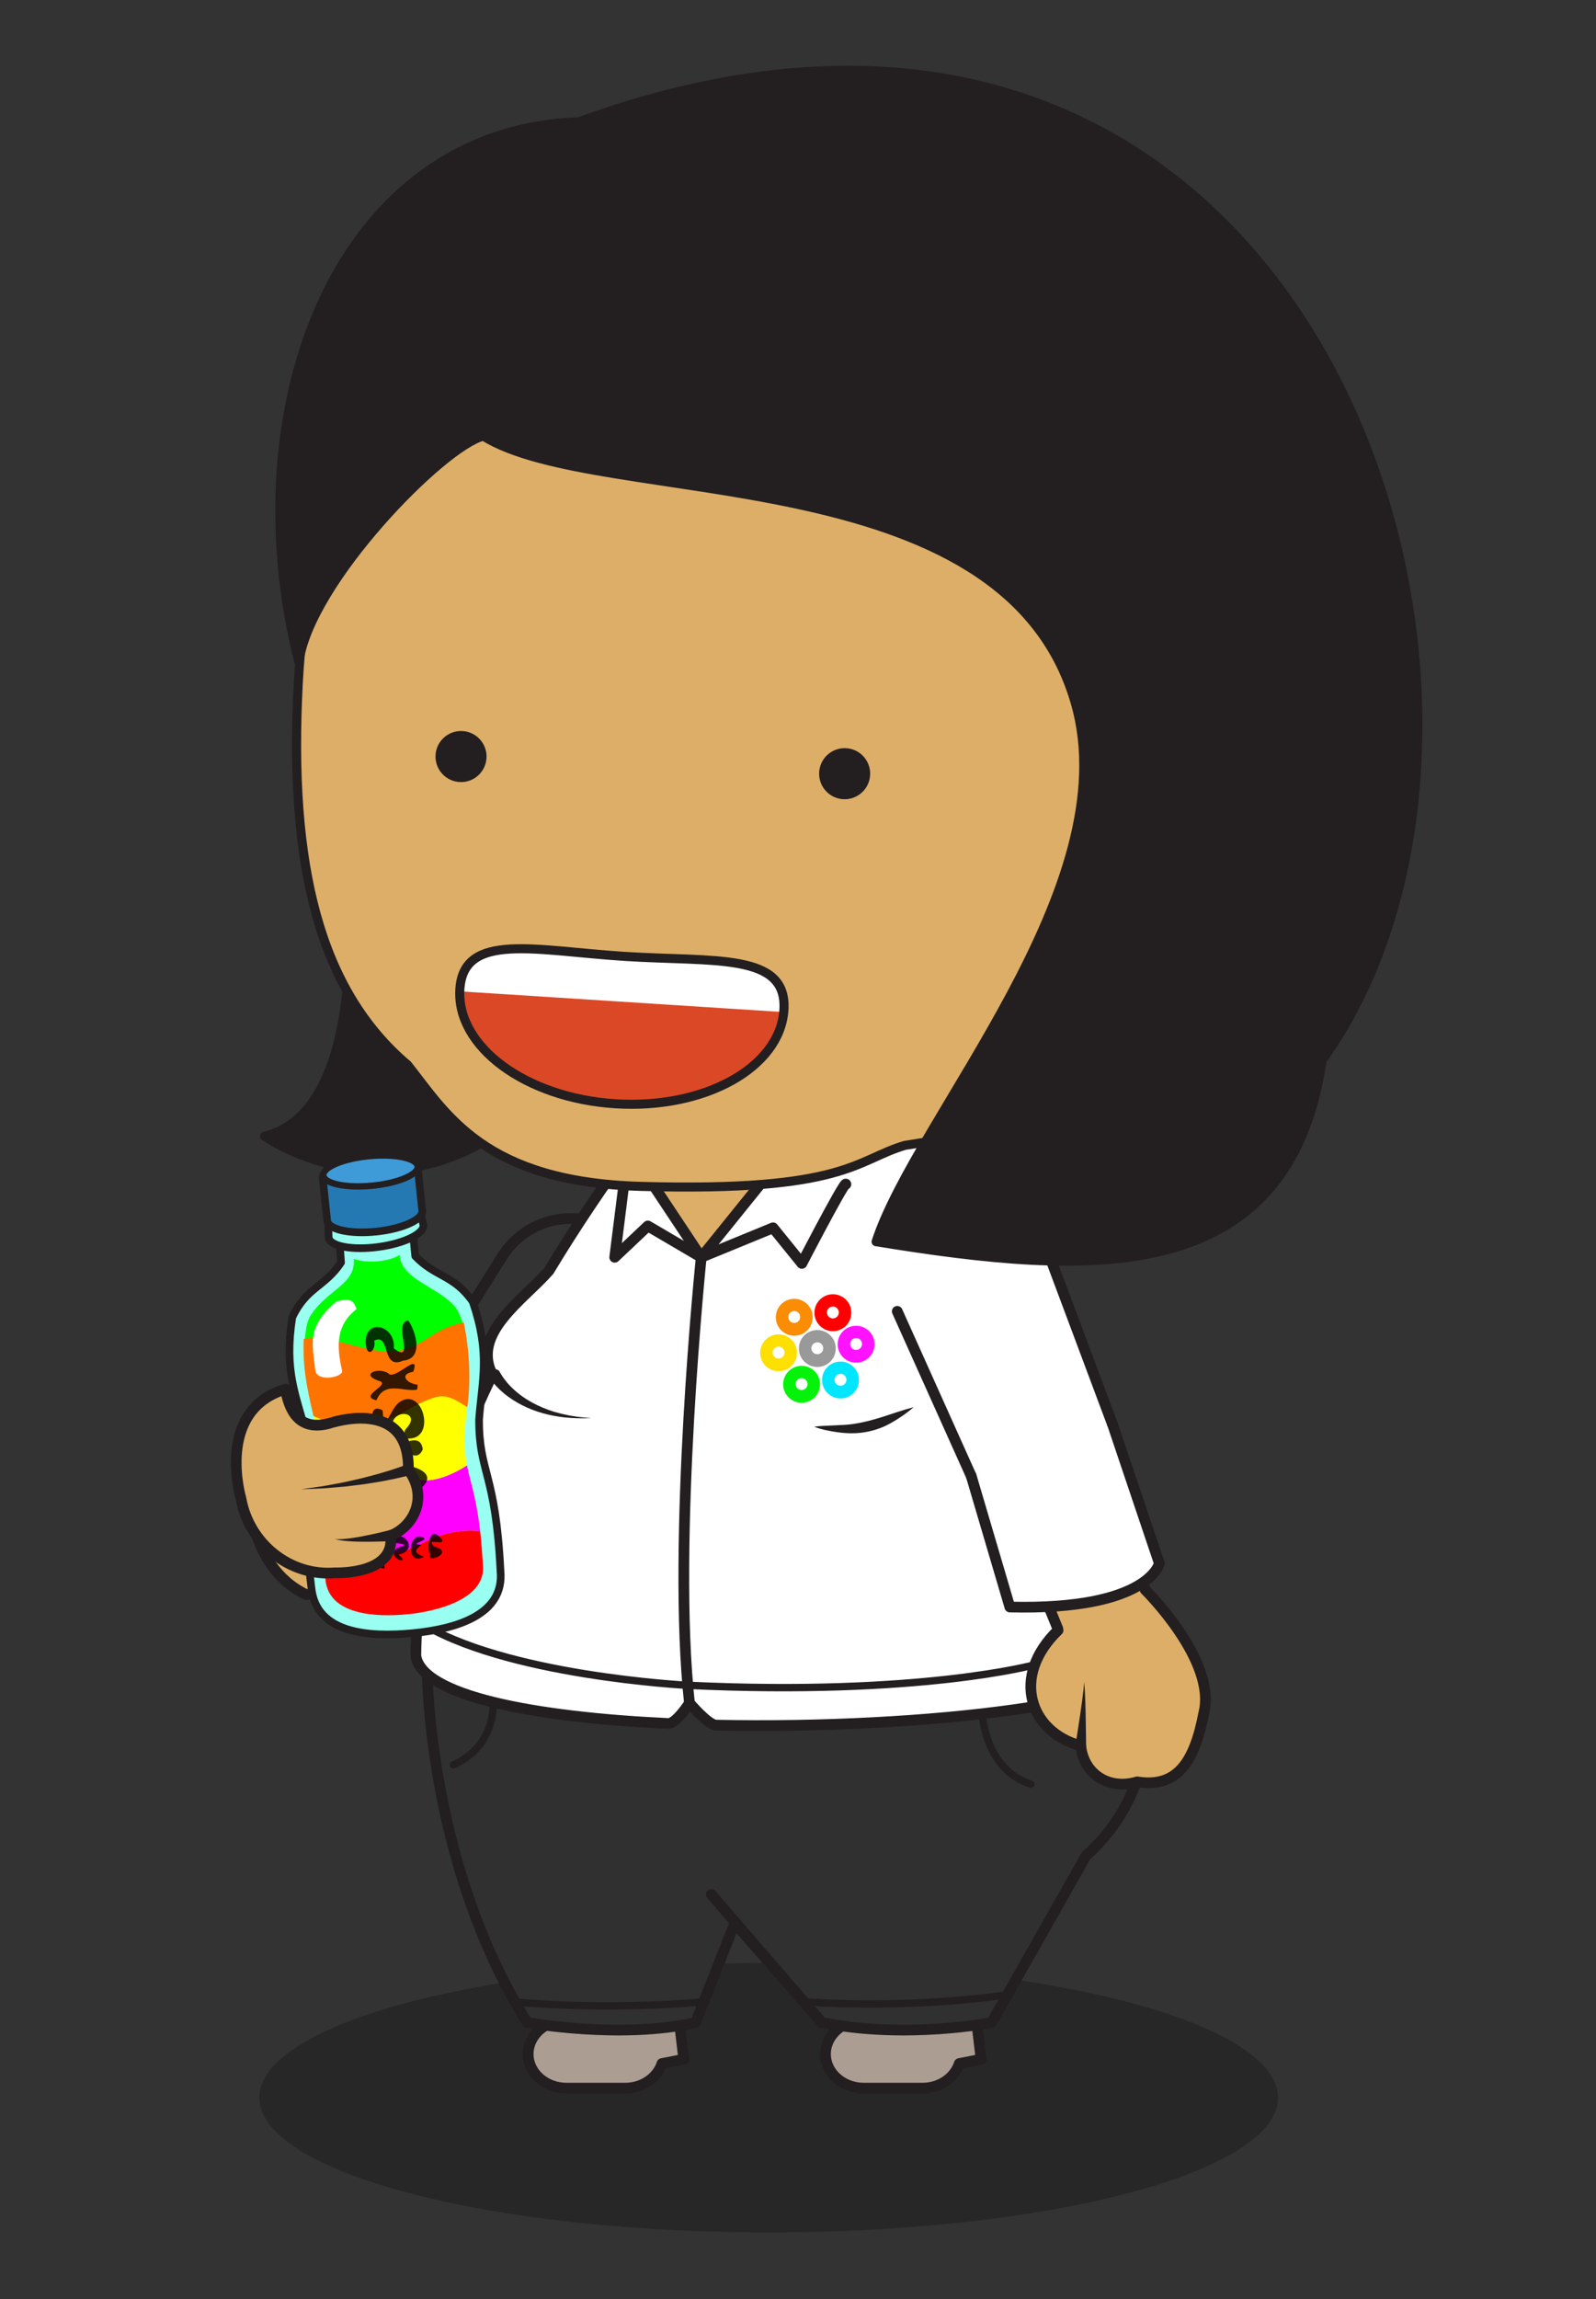 <?xml version="1.0" encoding="UTF-8" standalone="no"?>
<svg
   width="88.053mm"
   height="126.77mm"
   version="1.1"
   viewBox="0 0 88.053 126.77"
   id="svg61"
   sodipodi:docname="shanti.svg"
   inkscape:version="1.3.2 (1:1.3.2+202404261509+091e20ef0f)"
   xmlns:inkscape="http://www.inkscape.org/namespaces/inkscape"
   xmlns:sodipodi="http://sodipodi.sourceforge.net/DTD/sodipodi-0.dtd"
   xmlns="http://www.w3.org/2000/svg"
   xmlns:svg="http://www.w3.org/2000/svg"
   xmlns:rdf="http://www.w3.org/1999/02/22-rdf-syntax-ns#"
   xmlns:cc="http://creativecommons.org/ns#"
   xmlns:dc="http://purl.org/dc/elements/1.1/">
  <rect x="0" y="0" width="88.053" height="126.77" fill="#333333" stroke="none"/>
  <defs
     id="defs61" />
  <sodipodi:namedview
     id="namedview61"
     pagecolor="#ffffff"
     bordercolor="#000000"
     borderopacity="0.25"
     inkscape:showpageshadow="2"
     inkscape:pageopacity="0.0"
     inkscape:pagecheckerboard="0"
     inkscape:deskcolor="#d1d1d1"
     inkscape:document-units="mm"
     inkscape:zoom="1.7844818"
     inkscape:cx="166.43487"
     inkscape:cy="160.55081"
     inkscape:window-width="1803"
     inkscape:window-height="1125"
     inkscape:window-x="0"
     inkscape:window-y="0"
     inkscape:window-maximized="1"
     inkscape:current-layer="g59" />
  <g
     transform="translate(-51.436 -62.493)"
     id="g61">
    <g
       transform="matrix(.139 0 0 .139 93.482 -286.89)"
       id="g60">
      <g
         transform="matrix(-1 0 0 1 16.357 -3.081)"
         id="g59">
        <ellipse
           cx="13.748"
           cy="3348.7"
           rx="202.18"
           ry="53.475"
           fill="#ccc"
           id="ellipse1"
           style="fill:#000000;fill-opacity:0.233" />
        <g
           stroke="#231f20"
           stroke-linecap="round"
           stroke-linejoin="round"
           stroke-miterlimit="10"
           id="g12">
          <g
             stroke-width="4.252"
             id="g10">
            <path
               d="m94.042 3317.9h-44.756l-1.826 15.588 8.645 1.691c1.829 5.633 7.646 9.756 14.555 9.756h23.383c8.373 0 15.162-6.053 15.162-13.518-1e-3 -7.465-6.79-13.517-15.163-13.517z"
               fill="#ac9d93"
               id="path1" />
            <path
               d="m-23.966 3317.9h-44.756l-1.826 15.588 8.644 1.691c1.83 5.633 7.646 9.756 14.555 9.756h23.383c8.373 0 15.162-6.053 15.162-13.518s-6.789-13.517-15.162-13.517z"
               fill="#ac9d93"
               id="path2" />
            <path
               d="m155.32 3088.9 64.947 16.323s1.244 32.463-22.989 43.965l-57.388-11.814s-25.574-3.653-22.652-34.343"
               fill="#ddae68"
               id="path3" />
            <path
               d="m157.84 3076c9.451 15.033-44.985 49.26-54.438 34.228l-38.348-60.989c-9.451-15.032-4.928-34.881 10.104-44.332 15.032-9.452 34.881-4.928 44.333 10.104z"
               fill-opacity="0"
               id="path4" />
            <path
               d="m157.84 3076 45.009 10.078s-7.606 48.611-29.597 53.559l-67.456-25.676"
               fill="#2cdd8c"
               id="path5" />
            <path
               d="m149.36 3176.2s0.758 77.785-39.795 142.72c0 0-36.941 6.713-66.793 0l-15.561-39.421-34.571 39.421c-33.672 6.713-67.384 0-67.384 0l-37.466-66.152c-34.476-30.646-23.039-76.563-23.039-76.563z"
               fill="#303030"
               id="path6" />
            <path
               d="m5.292 2895.5s-72.834 70.146-146.78 277.96c-0.383 18.316 93.977 29.215 176.13 27.475 3.186-0.066 10.536-8.758 10.536-8.758s5.302 8.264 8.428 8.117c53.514-2.519 97.742-10.935 100.19-26.834-0.239-36.506-12.732-75.115-30.382-111.56 8.431-16.525-12.224-29.5-22.47-41.234-42.675-70.781-95.661-125.16-95.661-125.16z"
               fill="#fff"
               id="path7" />
            <path
               d="m-16.897 2986.4c0.04-1.24 5.766 9.24 10.651 18.422 3.643 6.847 6.82 12.971 6.82 12.971l11.447-14.126 28.496 11.691 21.19-12.422 13.152 12.422-3.652-29.06"
               fill="none"
               id="path8" />
            <path
               d="m-102.24 3165.7-37.123-5.291 18.769-67.166c3.592-11.772 16.045-18.404 27.819-14.813 11.772 3.591 18.404 16.047 14.813 27.818z"
               fill="#ddae68"
               id="path9" />
            <path
               d="m-37.286 3036.8-29.359 65.336c-6.224 16.63-62.337-3.767-56.115-20.396l25.25-67.475c6.223-16.631 24.749-25.068 41.38-18.845"
               fill="#fff"
               id="path10" />
            <polyline
               points="16.537 2985.7 40.518 3015.4 60.247 2985.7"
               fill="#ddae68"
               id="polyline10" />
          </g>
          <path
             d="m180.43 2882.7s-4.824 75.488 33.403 84.619c0 0-54.557 38.97-110.23-15.587"
             fill="#231f20"
             stroke-width="3.595"
             id="path11" />
          <path
             d="m200.44 2787.2c-6.654-125.89-88.2-223.06-210.77-216.22-122.58 6.832-216.55 114.42-209.9 240.32 5.145 97.301 86.583 145.81 179.9 159.66 19.6 5.819 23.71 18.522 104.62 16.279 62.347-1.73 77.194-28.549 92.764-48.203 34.981-29.639 47.253-78.716 43.386-151.83z"
             fill="#ddae68"
             stroke-width="3.595"
             id="path12" />
        </g>
        <g
           fill="#231f20"
           id="g15">
          <path
             d="m-107.94 2795.4c28.344-98.157 188.47-76.771 234.93-105.77 16.095 3.864 69.093 58.03 73.221 89.687 25.873-101.93-15.323-211.05-111.08-214.39-294.11-106.57-396.37 231.59-295.05 372.29 13.311 90.887 92.291 85.748 177.03 71.958-15.972-49.3-100.19-140.56-79.052-213.77z"
             stroke="#231f20"
             stroke-linecap="round"
             stroke-linejoin="round"
             stroke-miterlimit="10"
             stroke-width="3.595"
             id="path13" />
          <path
             d="m-16.685 2813.4c-5.589 0.151-10.002 4.809-9.847 10.399 0.154 5.601 4.816 10.008 10.402 9.863 5.597-0.162 10.009-4.815 9.855-10.414-0.156-5.595-4.815-10.004-10.41-9.848z"
             stroke-width=".845"
             id="path14" />
          <path
             d="m135.58 2806.6c-5.593 0.153-9.999 4.814-9.847 10.405 0.15 5.593 4.807 10.003 10.401 9.85 5.597-0.153 10.004-4.809 9.852-10.409-0.152-5.588-4.814-9.999-10.406-9.845z"
             stroke-width=".845"
             id="path15" />
        </g>
        <path
           d="m136.32 2909c1.462 22.838-26.139 43.185-61.659 45.462-35.526 2.275-65.496-14.398-66.96-37.23-1.462-22.827 27.694-18.953 63.216-21.228 35.522-2.271 63.943-9.835 65.403 12.997z"
           fill="#db4826"
           stroke-width=".845"
           id="path16" />
        <path
           d="m7.761 2918.1 128.61-8.238s3.404-10.09-11.281-14.877c-6.848-2.091-66.783 1.96-101.21 3.984-12.691 2.655-16.143 11.504-16.128 19.131z"
           fill="#fff"
           stroke-width=".845"
           id="path17" />
        <g
           fill="none"
           stroke="#231f20"
           stroke-linecap="round"
           stroke-linejoin="round"
           stroke-miterlimit="10"
           id="g20">
          <path
             d="m136.32 2909c1.462 22.838-26.139 43.185-61.659 45.462-35.526 2.275-65.496-14.398-66.96-37.23-1.462-22.827 27.694-18.953 63.216-21.228 35.522-2.271 63.943-9.835 65.403 12.997z"
             stroke-width="3.595"
             id="path18" />
          <path
             d="m40.518 3015.4s11.692 113.02 4.669 176.76"
             stroke-width="4.252"
             id="path19" />
          <path
             d="m-70.997 3196.4s-0.991 22.057-19.29 27.967"
             stroke-width="2.923"
             id="path20" />
        </g>
        <path
           d="m-122.76 3081.7-18.552 55.063s4 18.668 59.333 17.334l15.333-52"
           fill="#fff"
           stroke="#231f20"
           stroke-linecap="round"
           stroke-linejoin="round"
           stroke-miterlimit="10"
           stroke-width="4.252"
           id="path21" />
        <g
           fill="none"
           stroke="#231f20"
           stroke-linecap="round"
           stroke-linejoin="round"
           stroke-miterlimit="10"
           stroke-width="2.923"
           id="g24">
          <path
             d="m40.518 3310.8s34.747 3.409 73.88 0"
             id="path22" />
          <path
             d="m-80.951 3307.9s35.127 5.752 80.731 2.829"
             id="path23" />
          <path
             d="m123.1 3192.8s-0.755 16.607 15.808 23.914"
             id="path24" />
        </g>
        <path
           d="m-101.12 3163.3c19.02 18.367 11.067 40.506-9.005 45.855-1.053 10.792-10.765 17.767-22.393 14.288-15.601 2.472-22.682-7.457-26.417-27.259-5.331-20.818 23.241-48.918 23.241-48.918"
           fill="#ddae68"
           stroke="#231f20"
           stroke-linecap="round"
           stroke-linejoin="round"
           stroke-miterlimit="10"
           stroke-width="4.252"
           id="path25" />
        <path
           d="m-112.24 3209.3s0.031-6.376 0.175-12.741c0.074-3.185 0.158-6.367 0.303-8.757 0.032-0.597 0.062-1.143 0.088-1.627 0.049-0.484 0.092-0.907 0.127-1.255 0.07-0.691 0.111-1.086 0.111-1.086s0.026 0.397 0.072 1.092c0.022 0.346 0.051 0.764 0.083 1.244 0.055 0.48 0.116 1.022 0.184 1.614 0.253 2.361 0.699 5.506 1.155 8.645 0.916 6.283 1.942 12.541 1.942 12.541 0.191 1.163-0.597 2.261-1.76 2.451s-2.261-0.598-2.451-1.761c-0.019-0.115-0.029-0.247-0.029-0.36z"
           fill="#231f20"
           id="path26" />
        <line
           x1="-7.355"
           x2="36.521"
           y1="3318.9"
           y2="3268.1"
           fill="none"
           stroke="#231f20"
           stroke-linecap="round"
           stroke-linejoin="round"
           stroke-miterlimit="10"
           stroke-width="4.252"
           id="line26" />
        <path
           d="m-91.862 3177s45.584 12.508 137.73 8.144c0 0 73.396-3.687 107.27-25.587"
           fill="none"
           stroke="#231f20"
           stroke-linecap="round"
           stroke-linejoin="round"
           stroke-miterlimit="10"
           stroke-width="2.923"
           id="path27" />
        <g
           transform="matrix(1.113 .117 -.117 1.113 1080.9 2573.5)"
           id="g47">
          <g
             transform="matrix(.219 -.002 .002 .219 -560.57 410.27)"
             id="g37">
            <path
               d="m-812.7 574.27c10.146-64.939 26.602-104.58 4.508-190.93-27.758-46.496-56.703-43.457-87.078-80.682-0.495-22.531-1.084-43.114-1.307-67.185-0.189-19.007-20.554-20.558-42.066-20.037l-0.015-0.36c-1.336 0.211-2.763 0.363-4.227 0.49-4.539 0.153-9.082 0.344-13.446 0.443-4.373-0.018-8.913-0.131-13.459-0.199-1.454-0.109-2.886-0.228-4.217-0.42l-2e-3 0.359c-21.543-0.13-41.868 1.786-41.717 20.791 0.2 24.069-0.02 44.646-0.108 67.2-29.692 37.765-58.711 35.245-85.63 82.208-20.522 86.752-3.358 126.06 7.947 190.82 8.601 86.446-18.532 87.433-11.085 247.5 0 70.591 79.621 86.599 150.75 86.599 71.128 0 156.66-13.825 156.66-89.344 4.583-160.17-22.563-160.68-15.507-247.26z"
               fill="#99fff0"
               id="path28" />
            <path
               d="m-812.7 574.27c10.146-64.939 26.602-104.58 4.508-190.93-27.758-46.496-56.703-43.457-87.078-80.682-0.495-22.531-1.084-43.114-1.307-67.185-0.189-19.007-20.554-20.558-42.066-20.037l-0.015-0.36c-1.336 0.211-2.763 0.363-4.227 0.49-4.539 0.153-9.082 0.344-13.446 0.443-4.373-0.018-8.913-0.131-13.459-0.199-1.454-0.109-2.886-0.228-4.217-0.42l-2e-3 0.359c-21.543-0.13-41.868 1.786-41.717 20.791 0.2 24.069-0.02 44.646-0.108 67.2-29.692 37.765-58.711 35.245-85.63 82.208-20.522 86.752-3.358 126.06 7.947 190.82 8.601 86.446-18.532 87.433-11.085 247.5 0 70.591 79.621 86.599 150.75 86.599 71.128 0 156.66-13.825 156.66-89.344 4.583-160.17-22.563-160.68-15.507-247.26z"
               fill="none"
               stroke="#231f20"
               stroke-linecap="round"
               stroke-linejoin="round"
               stroke-miterlimit="10"
               stroke-width="12.376"
               id="path29" />
            <path
               d="m-837.35 384.08c-31.619-40.601-78.237-43.035-78.971-85.28-20.373 9.702-55.832 10.123-74.706 0.655 2.515 40.516-60.303 58.145-82.797 94.813-24.739 48.75-3.483 152.78-3.483 152.78l52.343 112.71h108.31l89.506-114.13c12.203-95.874 1.007-147.16-10.197-161.55z"
               enable-background="new    "
               fill="#0f0"
               id="path30" />
            <path
               d="m-820.88 756.1c-1.376-49.433-7.243-73.229-10.78-97.233-0.531-3.659-1.026-7.339-1.43-11.102 0 0-73.958-34.182-142.4 11.469-33.215 22.154-91.433-10.369-91.433-10.369-0.383 3.77-0.812 7.455-1.313 11.125-3.287 24.03-8.897 47.884-9.752 97.326 0 0 41.325-12.488 96.159 10.539 79.608 33.442 160.95-11.755 160.95-11.755z"
               enable-background="new    "
               fill="#f0f"
               id="path31" />
            <path
               d="m-975.49 659.24c68.443-45.65 142.4-11.469 142.4-11.469-1.444-13.404-4.13-27.128-2.468-47.105 1.974-18.437 3.237-36.395 8.407-55.033 0 0-80.275 45.191-156.94 0.972-51.458-29.68-93.214 0.448-93.214 0.448 2.896 17.06 6.808 34.067 10.1 53.824 1.872 19.968 1.573 34.592 0.282 47.993 0 1e-3 58.217 32.525 91.433 10.37z"
               enable-background="new    "
               fill="#ff0"
               id="path32" />
            <path
               d="m-820.79 760.69c-0.021-1.521-0.068-3.097-0.091-4.583 0 0-81.342 45.196-160.95 11.755-54.834-23.027-96.159-10.539-96.159-10.539-0.022 1.49-0.028 3.061-0.048 4.594-0.153 14.498 0.073 31.016 0.876 50.343 0 54.962 81.585 67.332 128.85 67.332 52.44 0 127.18-10.913 127.18-68.535 0.168-19.346 0.636-35.867 0.341-50.367z"
               fill="#f00"
               id="path33" />
            <path
               d="m-1076.4 555.28c-10.362-43.07-12.239-91.328-7.472-136.98 55.436 5.373 64.225 33.398 115.81 36.072 39.382 0.996 116.22-42.968 144.92-34.174 4.957 38.72 4.245 68.492-4.056 125.44-30.143 18.315-56.931 23.025-87.074 22.018-43.584-0.122-62.113-21.568-109.48-32.908-20.674-4.594-33.316 5.232-52.649 20.538z"
               fill="#ff7400"
               id="path34" />
            <g
               stroke="#231f20"
               id="g36">
              <path
                 d="m-879.09 260.43-4.673-67.715c0.526-14.221-26.441-28.291-69.154-29.874-42.711-1.583-71.475 9.104-72.002 23.327l-8.838 68.531c-0.53 14.24 33.667 27.057 76.377 28.633 42.711 1.59 77.761-8.662 78.29-22.902z"
                 fill="#99fff0"
                 stroke-miterlimit="10"
                 stroke-width="12.375"
                 id="path35" />
              <path
                 d="m-879.33 233.13 0.578-69.009c0.117-14.232-34.43-26.07-77.171-26.425-42.738-0.36-77.477 10.896-77.6 25.124l-0.578 69.01c-0.121 14.25 34.428 26.083 77.165 26.434 42.743 0.367 77.485-10.887 77.606-25.134z"
                 fill="#2479b3"
                 stroke-miterlimit="10"
                 stroke-width="12.375"
                 id="path36" />
              <ellipse
                 cx="-956.92"
                 cy="159.66"
                 rx="76.77"
                 ry="24.052"
                 fill="#3f9ad8"
                 stroke-width="10.314"
                 id="ellipse36" />
            </g>
            <path
               d="m-913.02 379.91c3.848-13.089 5.395-18.838 31.111-15.29 52.269 36.18 45.525 62.941 44.729 108.83-2.068 18.178-42.622 14.441-43.146 4.266 5.763-43.652 2.231-75.153-32.694-97.806z"
               fill="#fff"
               id="path37" />
          </g>
          <g
             transform="matrix(0 -.942 .848 0 -888.39 1116.4)"
             opacity=".8"
             aria-label="A12X5"
             id="g42">
            <path
               d="m590.16 132.09c5.484-8.088 9.59 6.138 9.443 10.779 1.611 5.768-2.439 6.482-4.998 1.569-3.157-0.431-9.023 9.374-7.463 0.718 0.856-4.388 1.866-8.746 3.018-13.066zm1.835 9.733c8.351 2.988 0.104-14.766-0.541-2.985-0.26 0.989-0.297 2.227 0.541 2.985z"
               id="path38" />
            <path
               d="m604.14 130.29c8.221-0.021 0.28 12.342 2.319 17.234-7.272 4.288-0.256-9.369-4.016-12.822-0.758-2.085 0.119-3.299 1.697-4.412z"
               id="path39" />
            <path
               d="m608.79 135.08c-0.551-10.848 19.013-7.5 14.037 2.792-2.362 4.581-12.392 7.836-2.383 7.39 5.576 9.394-19.777 2.572-7.592-3.142 8.421 0.394 5.857-13.934-0.303-5.721-1.381 1.393-3.953 1.118-3.759-1.319z"
               id="path40" />
            <path
               d="m628.62 129.6c0.766 4.232 4.605 7.602 5.027 1.197 7.303-3.774-1.576 6.718-0.076 9.976 3.489 3.409 1.429 12.809-1.891 5.005-1.957-6.058-4.884 9.485-7.277 1.622 7.039-4.302 2.085-11.355 2.366-17.269l0.732-0.385z"
               id="path41" />
            <path
               d="m653 130.63c0.228 6.806-17.212-1.288-9.854 7.259 8.774-1.911 12.753 10.991 2.848 11.472-5.708 0.205-2.957-4.136 0.827-3.662 2.399-7.35-11.482-1.434-8.639-11.129-0.117-8.667 9.996-6.722 14.818-3.94z"
               id="path42" />
          </g>
          <g
             transform="matrix(.592 -.005 .005 .567 -1136.8 504.77)"
             opacity=".8"
             aria-label="235g"
             id="g46">
            <path
               d="m598.92 138.07c8.201-14.403 10.655 10.562 7.505 7.12 5.652 7.533-15.421 0.947-1.974-3.843 4.339-6.251-5.011-0.116-5.531-3.278z"
               id="path43" />
            <path
               d="m612.1 134.33c7.347-1.592 9.675 17.574-1.075 12.823 4.334-2.543 6.662-3.845 0.687-7.66 9.755-1.429-8.298-2.203 0.387-5.163z"
               id="path44" />
            <path
               d="m630.27 134.85c-2.009 3.365-14.75 2.796-3.803 5.208 8.293 5.592-8.435 12.328-0.356 4.171-13.125-1.258-4.528-17.035 4.158-9.378z"
               id="path45" />
            <path
               d="m638.25 138.4c9.497 5.448-5.879 20.032-2.813 10.41-9.476-1.681-4.688-13.32 2.813-10.41zm-1 3.01c-10.45-1.495 4.607 13.828 0 0z"
               id="path46" />
          </g>
        </g>
        <g
           transform="translate(-30.104 -6.814)"
           id="g49">
          <path
             d="m186.85 3106.5c-8.027 10.657-2.162 22.489 7.064 26.061-1.977 15.756 22.059 14.781 22.059 14.781 18.1 1.462 34.174-11.69 37.343-29.473 0 0 10.384-34.975-17.659-43.393-1.967 11.277-7.406 16.471-17.902 13.436-1e-3 0-31.393-10.641-30.905 18.588z"
             fill="#ddae68"
             stroke="#231f20"
             stroke-linecap="round"
             stroke-linejoin="round"
             stroke-miterlimit="10"
             stroke-width="4.252"
             id="path47" />
          <path
             d="m194.25 3130.4s1.319 0.349 3.347 0.828c2.021 0.479 4.726 1.089 7.448 1.6 2.723 0.516 5.463 0.93 7.534 1.087 0.519 0.045 0.993 0.078 1.414 0.079 0.421 0 0.794 0.036 1.095 0.01 0.609-0.032 0.957-0.051 0.957-0.051s-0.34 0.086-0.933 0.237c-0.299 0.089-0.667 0.131-1.09 0.21-0.424 0.083-0.903 0.145-1.429 0.203-2.101 0.254-4.922 0.385-7.74 0.411-2.819 0.03-5.636-0.04-7.75-0.117-2.107-0.075-3.535-0.164-3.535-0.164h-0.017c-1.215-0.074-2.139-1.12-2.063-2.335 0.074-1.215 1.12-2.139 2.335-2.063 0.143 0.01 0.293 0.034 0.427 0.069z"
             fill="#231f20"
             id="path48" />
          <path
             d="m187.53 3104.4s0.646 0.258 1.718 0.636c1.066 0.404 2.666 0.918 4.573 1.55 0.958 0.308 2.008 0.604 3.113 0.939 1.106 0.331 2.272 0.69 3.497 0.997 1.221 0.323 2.482 0.656 3.766 0.996 1.279 0.361 2.604 0.61 3.917 0.925 1.318 0.3 2.636 0.599 3.933 0.894 1.308 0.247 2.594 0.491 3.838 0.728 1.248 0.232 2.454 0.458 3.598 0.672 1.143 0.236 2.236 0.349 3.24 0.505 4.029 0.574 6.716 0.958 6.716 0.958s-2.714-0.11-6.785-0.277c-1.019-0.054-2.129-0.056-3.29-0.176-1.166-0.098-2.395-0.201-3.666-0.308-1.273-0.11-2.59-0.225-3.927-0.34-1.332-0.164-2.686-0.33-4.039-0.496-1.353-0.183-2.718-0.301-4.042-0.533-1.329-0.211-2.637-0.419-3.903-0.62-1.271-0.185-2.487-0.429-3.644-0.651-1.156-0.226-2.254-0.421-3.262-0.635-2.015-0.448-3.691-0.805-4.887-1.122-1.202-0.295-1.839-0.478-1.839-0.479l-0.048-0.014c-1.166-0.336-1.838-1.553-1.502-2.718s1.553-1.838 2.718-1.502c0.069 0.019 0.141 0.044 0.207 0.071z"
             fill="#231f20"
             id="path49" />
        </g>
        <g
           transform="matrix(1.086 0 0 1.086 -695.79 -262.98)"
           id="g50">
          <path
             d="m755.21 3062.9c-2.909 4.287-7.17 7.515-11.742 9.857-4.789 2.448-10.065 3.836-15.394 4.444-3.081 0.336-6.184 0.4-9.281 0.292-1.678 0 1.65-0.186 2.183-0.268 3.608-0.31 7.179-1.014 10.655-2.025 5.675-1.741 11.111-4.54 15.409-8.683 1.888-1.792 3.505-3.866 4.747-6.151 1.023-1.385 3.469-0.785 3.734 0.916 0.12 0.553-6.2e-4 1.146-0.311 1.618z"
             fill="#231f20"
             id="path50" />
        </g>
        <g
           transform="matrix(1.261 0 0 1.422 -816.29 -1281.2)"
           id="g51">
          <path
             d="m612.62 3063.3c7.153 1.693 11.793 3.739 19.088 4.698 3.204 0.445 8.956 0.353 12.166 0.737-0.612 0.316-2.12 0.65-3.071 0.878-6.668 1.299-12.205 1.53-18.554-0.787-2.907-1.097-7.201-3.567-9.63-5.527z"
             fill="#231f20"
             stroke-width=".699"
             id="path51" />
        </g>
        <g
           id="g58">
          <path
             d="m-16.333 3071.2c-1.755-0.388-3.367-1.419-4.389-2.907-1.547-2.078-1.762-4.995-0.699-7.333 1.083-2.312 3.41-3.988 5.963-4.207 2.363-0.219 4.823 0.742 6.312 2.612 1.932 2.236 2.237 5.662 0.788 8.227-0.783 1.452-2.123 2.58-3.625 3.235-1.377 0.542-2.901 0.694-4.349 0.373zm2.343-5.021c1.39-0.414 2.059-2.242 1.242-3.447-0.367-0.664-1.065-1.071-1.815-1.121-1.429-0.221-2.769 1.229-2.53 2.64 0.109 1.199 1.248 2.135 2.438 2.051 0.226-0.011 0.451-0.05 0.665-0.123z"
             fill="#00e6ff"
             id="path52" />
          <path
             d="m-0.886 3072.9c-1.755-0.388-3.367-1.419-4.389-2.907-1.547-2.078-1.762-4.995-0.699-7.333 1.083-2.312 3.41-3.988 5.963-4.207 2.363-0.219 4.823 0.742 6.312 2.612 1.932 2.236 2.237 5.662 0.788 8.227-0.783 1.452-2.123 2.58-3.625 3.235-1.377 0.542-2.901 0.694-4.349 0.373zm2.343-5.021c1.39-0.414 2.059-2.242 1.242-3.447-0.367-0.664-1.065-1.071-1.815-1.121-1.429-0.221-2.769 1.229-2.53 2.64 0.109 1.199 1.248 2.135 2.438 2.051 0.226-0.011 0.451-0.05 0.665-0.123z"
             fill="#05f30a"
             id="path53" />
          <path
             d="m-7.133 3058.7c-1.755-0.388-3.367-1.419-4.389-2.907-1.547-2.078-1.762-4.995-0.699-7.333 1.083-2.312 3.41-3.988 5.963-4.207 2.363-0.219 4.823 0.742 6.312 2.612 1.932 2.236 2.237 5.662 0.788 8.227-0.783 1.452-2.123 2.58-3.625 3.235-1.377 0.542-2.901 0.694-4.349 0.373zm2.343-5.021c1.39-0.414 2.059-2.242 1.242-3.447-0.367-0.664-1.065-1.071-1.815-1.121-1.429-0.221-2.769 1.229-2.53 2.64 0.109 1.199 1.248 2.135 2.438 2.051 0.226-0.011 0.451-0.05 0.665-0.123z"
             fill="#999"
             id="path54" />
          <path
             d="m-22.529 3057c-1.755-0.388-3.367-1.419-4.389-2.907-1.547-2.078-1.762-4.995-0.699-7.333 1.083-2.312 3.41-3.988 5.963-4.207 2.363-0.219 4.823 0.742 6.312 2.612 1.932 2.236 2.237 5.662 0.788 8.227-0.783 1.452-2.123 2.58-3.625 3.235-1.377 0.542-2.901 0.694-4.349 0.373zm2.343-5.021c1.39-0.414 2.059-2.242 1.242-3.447-0.367-0.664-1.065-1.071-1.815-1.121-1.429-0.221-2.769 1.229-2.53 2.64 0.109 1.199 1.248 2.135 2.438 2.051 0.226-0.011 0.451-0.05 0.665-0.123z"
             fill="#ff13ff"
             id="path55" />
          <path
             d="m8.243 3060.4c-1.755-0.388-3.367-1.419-4.389-2.907-1.547-2.078-1.762-4.995-0.699-7.333 1.083-2.312 3.41-3.988 5.963-4.207 2.363-0.219 4.823 0.742 6.312 2.612 1.932 2.236 2.237 5.662 0.788 8.227-0.783 1.452-2.123 2.58-3.625 3.235-1.377 0.542-2.901 0.694-4.349 0.373zm2.343-5.021c1.39-0.414 2.059-2.242 1.242-3.447-0.367-0.664-1.065-1.071-1.815-1.121-1.429-0.221-2.769 1.229-2.53 2.64 0.109 1.199 1.248 2.135 2.438 2.051 0.226-0.011 0.451-0.05 0.665-0.123z"
             fill="#fddf00"
             id="path56" />
          <path
             d="m2.03 3046.3c-1.755-0.388-3.367-1.419-4.389-2.907-1.547-2.078-1.762-4.995-0.699-7.333 1.083-2.312 3.41-3.988 5.963-4.207 2.363-0.219 4.823 0.742 6.312 2.612 1.932 2.236 2.237 5.662 0.788 8.227-0.783 1.452-2.123 2.58-3.625 3.235-1.377 0.542-2.901 0.693-4.349 0.373zm2.343-5.021c1.39-0.414 2.059-2.242 1.242-3.447-0.367-0.664-1.065-1.071-1.815-1.121-1.429-0.221-2.769 1.229-2.53 2.64 0.109 1.199 1.248 2.135 2.438 2.051 0.226-0.011 0.451-0.05 0.665-0.123z"
             fill="#fa8d04"
             id="path57" />
          <path
             d="m-13.31 3044.5c-1.755-0.388-3.367-1.419-4.389-2.907-1.547-2.078-1.762-4.995-0.699-7.333 1.083-2.312 3.41-3.988 5.963-4.207 2.363-0.219 4.823 0.742 6.312 2.612 1.932 2.236 2.237 5.662 0.788 8.227-0.783 1.452-2.123 2.58-3.625 3.235-1.377 0.542-2.901 0.694-4.349 0.373zm2.343-5.021c1.39-0.414 2.059-2.242 1.242-3.447-0.367-0.664-1.065-1.071-1.815-1.121-1.429-0.221-2.769 1.229-2.53 2.64 0.109 1.199 1.248 2.135 2.438 2.051 0.226-0.011 0.451-0.05 0.665-0.123z"
             fill="#f00"
             id="path58" />
        </g>
      </g>
    </g>
  </g>
</svg>
